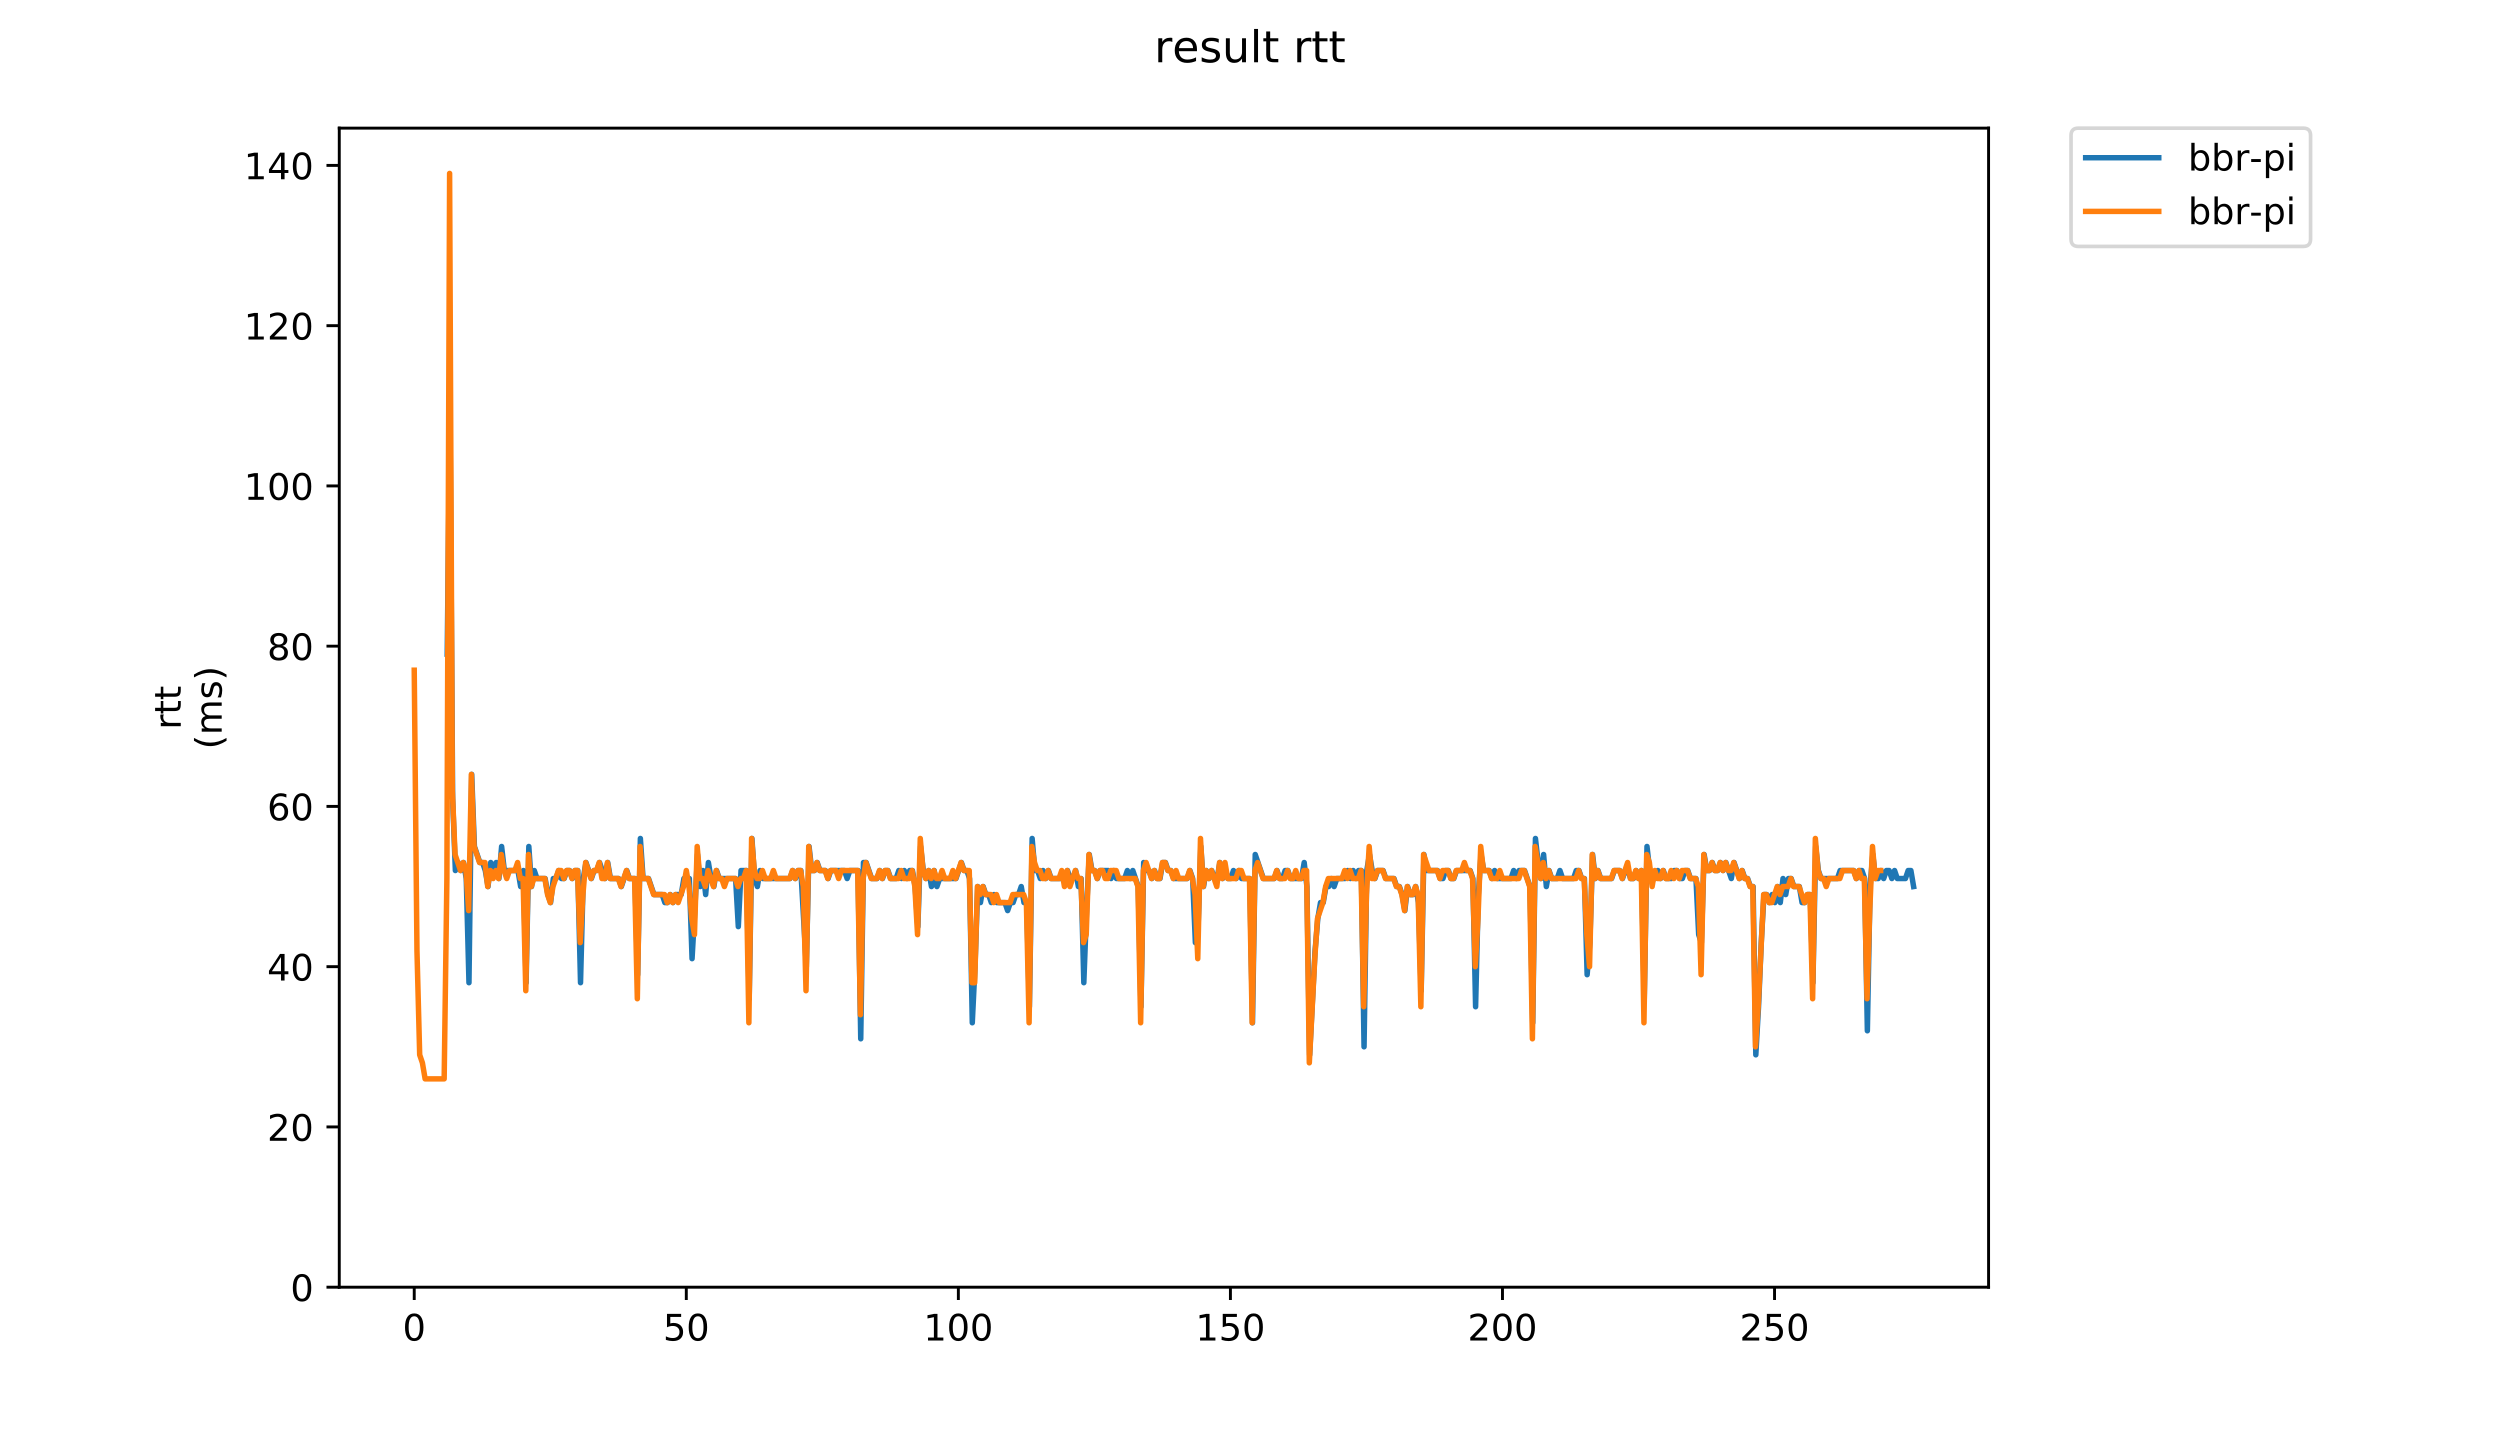 <?xml version="1.0" encoding="utf-8" standalone="no"?>
<!DOCTYPE svg PUBLIC "-//W3C//DTD SVG 1.1//EN"
  "http://www.w3.org/Graphics/SVG/1.1/DTD/svg11.dtd">
<!-- Created with matplotlib (https://matplotlib.org/) -->
<svg height="396pt" version="1.1" viewBox="0 0 684 396" width="684pt" xmlns="http://www.w3.org/2000/svg" xmlns:xlink="http://www.w3.org/1999/xlink">
 <defs>
  <style type="text/css">
*{stroke-linecap:butt;stroke-linejoin:round;}
  </style>
 </defs>
 <g id="figure_1">
  <g id="patch_1">
   <path d="M 0 396 
L 684 396 
L 684 0 
L 0 0 
z
" style="fill:#ffffff;"/>
  </g>
  <g id="axes_1">
   <g id="patch_2">
    <path d="M 92.824 352.174 
L 544.074 352.174 
L 544.074 35.062 
L 92.824 35.062 
z
" style="fill:#ffffff;"/>
   </g>
   <g id="matplotlib.axis_1">
    <g id="xtick_1">
     <g id="line2d_1">
      <defs>
       <path d="M 0 0 
L 0 3.5 
" id="mb81c3339df" style="stroke:#000000;stroke-width:0.8;"/>
      </defs>
      <g>
       <use style="stroke:#000000;stroke-width:0.8;" x="113.335" xlink:href="#mb81c3339df" y="352.174"/>
      </g>
     </g>
     <g id="text_1">
      <!-- 0 -->
      <defs>
       <path d="M 31.781 66.406 
Q 24.172 66.406 20.328 58.906 
Q 16.5 51.422 16.5 36.375 
Q 16.5 21.391 20.328 13.891 
Q 24.172 6.391 31.781 6.391 
Q 39.453 6.391 43.281 13.891 
Q 47.125 21.391 47.125 36.375 
Q 47.125 51.422 43.281 58.906 
Q 39.453 66.406 31.781 66.406 
z
M 31.781 74.219 
Q 44.047 74.219 50.516 64.516 
Q 56.984 54.828 56.984 36.375 
Q 56.984 17.969 50.516 8.266 
Q 44.047 -1.422 31.781 -1.422 
Q 19.531 -1.422 13.062 8.266 
Q 6.594 17.969 6.594 36.375 
Q 6.594 54.828 13.062 64.516 
Q 19.531 74.219 31.781 74.219 
z
" id="DejaVuSans-48"/>
      </defs>
      <g transform="translate(110.154 366.773)scale(0.1 -0.1)">
       <use xlink:href="#DejaVuSans-48"/>
      </g>
     </g>
    </g>
    <g id="xtick_2">
     <g id="line2d_2">
      <g>
       <use style="stroke:#000000;stroke-width:0.8;" x="187.771" xlink:href="#mb81c3339df" y="352.174"/>
      </g>
     </g>
     <g id="text_2">
      <!-- 50 -->
      <defs>
       <path d="M 10.797 72.906 
L 49.516 72.906 
L 49.516 64.594 
L 19.828 64.594 
L 19.828 46.734 
Q 21.969 47.469 24.109 47.828 
Q 26.266 48.188 28.422 48.188 
Q 40.625 48.188 47.75 41.5 
Q 54.891 34.812 54.891 23.391 
Q 54.891 11.625 47.562 5.094 
Q 40.234 -1.422 26.906 -1.422 
Q 22.312 -1.422 17.547 -0.641 
Q 12.797 0.141 7.719 1.703 
L 7.719 11.625 
Q 12.109 9.234 16.797 8.062 
Q 21.484 6.891 26.703 6.891 
Q 35.156 6.891 40.078 11.328 
Q 45.016 15.766 45.016 23.391 
Q 45.016 31 40.078 35.438 
Q 35.156 39.891 26.703 39.891 
Q 22.75 39.891 18.812 39.016 
Q 14.891 38.141 10.797 36.281 
z
" id="DejaVuSans-53"/>
      </defs>
      <g transform="translate(181.408 366.773)scale(0.1 -0.1)">
       <use xlink:href="#DejaVuSans-53"/>
       <use x="63.623" xlink:href="#DejaVuSans-48"/>
      </g>
     </g>
    </g>
    <g id="xtick_3">
     <g id="line2d_3">
      <g>
       <use style="stroke:#000000;stroke-width:0.8;" x="262.206" xlink:href="#mb81c3339df" y="352.174"/>
      </g>
     </g>
     <g id="text_3">
      <!-- 100 -->
      <defs>
       <path d="M 12.406 8.297 
L 28.516 8.297 
L 28.516 63.922 
L 10.984 60.406 
L 10.984 69.391 
L 28.422 72.906 
L 38.281 72.906 
L 38.281 8.297 
L 54.391 8.297 
L 54.391 0 
L 12.406 0 
z
" id="DejaVuSans-49"/>
      </defs>
      <g transform="translate(252.662 366.773)scale(0.1 -0.1)">
       <use xlink:href="#DejaVuSans-49"/>
       <use x="63.623" xlink:href="#DejaVuSans-48"/>
       <use x="127.246" xlink:href="#DejaVuSans-48"/>
      </g>
     </g>
    </g>
    <g id="xtick_4">
     <g id="line2d_4">
      <g>
       <use style="stroke:#000000;stroke-width:0.8;" x="336.642" xlink:href="#mb81c3339df" y="352.174"/>
      </g>
     </g>
     <g id="text_4">
      <!-- 150 -->
      <g transform="translate(327.098 366.773)scale(0.1 -0.1)">
       <use xlink:href="#DejaVuSans-49"/>
       <use x="63.623" xlink:href="#DejaVuSans-53"/>
       <use x="127.246" xlink:href="#DejaVuSans-48"/>
      </g>
     </g>
    </g>
    <g id="xtick_5">
     <g id="line2d_5">
      <g>
       <use style="stroke:#000000;stroke-width:0.8;" x="411.077" xlink:href="#mb81c3339df" y="352.174"/>
      </g>
     </g>
     <g id="text_5">
      <!-- 200 -->
      <defs>
       <path d="M 19.188 8.297 
L 53.609 8.297 
L 53.609 0 
L 7.328 0 
L 7.328 8.297 
Q 12.938 14.109 22.625 23.891 
Q 32.328 33.688 34.812 36.531 
Q 39.547 41.844 41.422 45.531 
Q 43.312 49.219 43.312 52.781 
Q 43.312 58.594 39.234 62.25 
Q 35.156 65.922 28.609 65.922 
Q 23.969 65.922 18.812 64.312 
Q 13.672 62.703 7.812 59.422 
L 7.812 69.391 
Q 13.766 71.781 18.938 73 
Q 24.125 74.219 28.422 74.219 
Q 39.75 74.219 46.484 68.547 
Q 53.219 62.891 53.219 53.422 
Q 53.219 48.922 51.531 44.891 
Q 49.859 40.875 45.406 35.406 
Q 44.188 33.984 37.641 27.219 
Q 31.109 20.453 19.188 8.297 
z
" id="DejaVuSans-50"/>
      </defs>
      <g transform="translate(401.533 366.773)scale(0.1 -0.1)">
       <use xlink:href="#DejaVuSans-50"/>
       <use x="63.623" xlink:href="#DejaVuSans-48"/>
       <use x="127.246" xlink:href="#DejaVuSans-48"/>
      </g>
     </g>
    </g>
    <g id="xtick_6">
     <g id="line2d_6">
      <g>
       <use style="stroke:#000000;stroke-width:0.8;" x="485.513" xlink:href="#mb81c3339df" y="352.174"/>
      </g>
     </g>
     <g id="text_6">
      <!-- 250 -->
      <g transform="translate(475.969 366.773)scale(0.1 -0.1)">
       <use xlink:href="#DejaVuSans-50"/>
       <use x="63.623" xlink:href="#DejaVuSans-53"/>
       <use x="127.246" xlink:href="#DejaVuSans-48"/>
      </g>
     </g>
    </g>
   </g>
   <g id="matplotlib.axis_2">
    <g id="ytick_1">
     <g id="line2d_7">
      <defs>
       <path d="M 0 0 
L -3.5 0 
" id="mec5d39e832" style="stroke:#000000;stroke-width:0.8;"/>
      </defs>
      <g>
       <use style="stroke:#000000;stroke-width:0.8;" x="92.824" xlink:href="#mec5d39e832" y="352.174"/>
      </g>
     </g>
     <g id="text_7">
      <!-- 0 -->
      <g transform="translate(79.461 355.973)scale(0.1 -0.1)">
       <use xlink:href="#DejaVuSans-48"/>
      </g>
     </g>
    </g>
    <g id="ytick_2">
     <g id="line2d_8">
      <g>
       <use style="stroke:#000000;stroke-width:0.8;" x="92.824" xlink:href="#mec5d39e832" y="308.329"/>
      </g>
     </g>
     <g id="text_8">
      <!-- 20 -->
      <g transform="translate(73.099 312.128)scale(0.1 -0.1)">
       <use xlink:href="#DejaVuSans-50"/>
       <use x="63.623" xlink:href="#DejaVuSans-48"/>
      </g>
     </g>
    </g>
    <g id="ytick_3">
     <g id="line2d_9">
      <g>
       <use style="stroke:#000000;stroke-width:0.8;" x="92.824" xlink:href="#mec5d39e832" y="264.483"/>
      </g>
     </g>
     <g id="text_9">
      <!-- 40 -->
      <defs>
       <path d="M 37.797 64.312 
L 12.891 25.391 
L 37.797 25.391 
z
M 35.203 72.906 
L 47.609 72.906 
L 47.609 25.391 
L 58.016 25.391 
L 58.016 17.188 
L 47.609 17.188 
L 47.609 0 
L 37.797 0 
L 37.797 17.188 
L 4.891 17.188 
L 4.891 26.703 
z
" id="DejaVuSans-52"/>
      </defs>
      <g transform="translate(73.099 268.283)scale(0.1 -0.1)">
       <use xlink:href="#DejaVuSans-52"/>
       <use x="63.623" xlink:href="#DejaVuSans-48"/>
      </g>
     </g>
    </g>
    <g id="ytick_4">
     <g id="line2d_10">
      <g>
       <use style="stroke:#000000;stroke-width:0.8;" x="92.824" xlink:href="#mec5d39e832" y="220.638"/>
      </g>
     </g>
     <g id="text_10">
      <!-- 60 -->
      <defs>
       <path d="M 33.016 40.375 
Q 26.375 40.375 22.484 35.828 
Q 18.609 31.297 18.609 23.391 
Q 18.609 15.531 22.484 10.953 
Q 26.375 6.391 33.016 6.391 
Q 39.656 6.391 43.531 10.953 
Q 47.406 15.531 47.406 23.391 
Q 47.406 31.297 43.531 35.828 
Q 39.656 40.375 33.016 40.375 
z
M 52.594 71.297 
L 52.594 62.312 
Q 48.875 64.062 45.094 64.984 
Q 41.312 65.922 37.594 65.922 
Q 27.828 65.922 22.672 59.328 
Q 17.531 52.734 16.797 39.406 
Q 19.672 43.656 24.016 45.922 
Q 28.375 48.188 33.594 48.188 
Q 44.578 48.188 50.953 41.516 
Q 57.328 34.859 57.328 23.391 
Q 57.328 12.156 50.688 5.359 
Q 44.047 -1.422 33.016 -1.422 
Q 20.359 -1.422 13.672 8.266 
Q 6.984 17.969 6.984 36.375 
Q 6.984 53.656 15.188 63.938 
Q 23.391 74.219 37.203 74.219 
Q 40.922 74.219 44.703 73.484 
Q 48.484 72.75 52.594 71.297 
z
" id="DejaVuSans-54"/>
      </defs>
      <g transform="translate(73.099 224.437)scale(0.1 -0.1)">
       <use xlink:href="#DejaVuSans-54"/>
       <use x="63.623" xlink:href="#DejaVuSans-48"/>
      </g>
     </g>
    </g>
    <g id="ytick_5">
     <g id="line2d_11">
      <g>
       <use style="stroke:#000000;stroke-width:0.8;" x="92.824" xlink:href="#mec5d39e832" y="176.793"/>
      </g>
     </g>
     <g id="text_11">
      <!-- 80 -->
      <defs>
       <path d="M 31.781 34.625 
Q 24.75 34.625 20.719 30.859 
Q 16.703 27.094 16.703 20.516 
Q 16.703 13.922 20.719 10.156 
Q 24.75 6.391 31.781 6.391 
Q 38.812 6.391 42.859 10.172 
Q 46.922 13.969 46.922 20.516 
Q 46.922 27.094 42.891 30.859 
Q 38.875 34.625 31.781 34.625 
z
M 21.922 38.812 
Q 15.578 40.375 12.031 44.719 
Q 8.5 49.078 8.5 55.328 
Q 8.5 64.062 14.719 69.141 
Q 20.953 74.219 31.781 74.219 
Q 42.672 74.219 48.875 69.141 
Q 55.078 64.062 55.078 55.328 
Q 55.078 49.078 51.531 44.719 
Q 48 40.375 41.703 38.812 
Q 48.828 37.156 52.797 32.312 
Q 56.781 27.484 56.781 20.516 
Q 56.781 9.906 50.312 4.234 
Q 43.844 -1.422 31.781 -1.422 
Q 19.734 -1.422 13.25 4.234 
Q 6.781 9.906 6.781 20.516 
Q 6.781 27.484 10.781 32.312 
Q 14.797 37.156 21.922 38.812 
z
M 18.312 54.391 
Q 18.312 48.734 21.844 45.562 
Q 25.391 42.391 31.781 42.391 
Q 38.141 42.391 41.719 45.562 
Q 45.312 48.734 45.312 54.391 
Q 45.312 60.062 41.719 63.234 
Q 38.141 66.406 31.781 66.406 
Q 25.391 66.406 21.844 63.234 
Q 18.312 60.062 18.312 54.391 
z
" id="DejaVuSans-56"/>
      </defs>
      <g transform="translate(73.099 180.592)scale(0.1 -0.1)">
       <use xlink:href="#DejaVuSans-56"/>
       <use x="63.623" xlink:href="#DejaVuSans-48"/>
      </g>
     </g>
    </g>
    <g id="ytick_6">
     <g id="line2d_12">
      <g>
       <use style="stroke:#000000;stroke-width:0.8;" x="92.824" xlink:href="#mec5d39e832" y="132.947"/>
      </g>
     </g>
     <g id="text_12">
      <!-- 100 -->
      <g transform="translate(66.736 136.747)scale(0.1 -0.1)">
       <use xlink:href="#DejaVuSans-49"/>
       <use x="63.623" xlink:href="#DejaVuSans-48"/>
       <use x="127.246" xlink:href="#DejaVuSans-48"/>
      </g>
     </g>
    </g>
    <g id="ytick_7">
     <g id="line2d_13">
      <g>
       <use style="stroke:#000000;stroke-width:0.8;" x="92.824" xlink:href="#mec5d39e832" y="89.102"/>
      </g>
     </g>
     <g id="text_13">
      <!-- 120 -->
      <g transform="translate(66.736 92.901)scale(0.1 -0.1)">
       <use xlink:href="#DejaVuSans-49"/>
       <use x="63.623" xlink:href="#DejaVuSans-50"/>
       <use x="127.246" xlink:href="#DejaVuSans-48"/>
      </g>
     </g>
    </g>
    <g id="ytick_8">
     <g id="line2d_14">
      <g>
       <use style="stroke:#000000;stroke-width:0.8;" x="92.824" xlink:href="#mec5d39e832" y="45.257"/>
      </g>
     </g>
     <g id="text_14">
      <!-- 140 -->
      <g transform="translate(66.736 49.056)scale(0.1 -0.1)">
       <use xlink:href="#DejaVuSans-49"/>
       <use x="63.623" xlink:href="#DejaVuSans-52"/>
       <use x="127.246" xlink:href="#DejaVuSans-48"/>
      </g>
     </g>
    </g>
    <g id="text_15">
     <!-- rtt -->
     <defs>
      <path d="M 41.109 46.297 
Q 39.594 47.172 37.812 47.578 
Q 36.031 48 33.891 48 
Q 26.266 48 22.188 43.047 
Q 18.109 38.094 18.109 28.812 
L 18.109 0 
L 9.078 0 
L 9.078 54.688 
L 18.109 54.688 
L 18.109 46.188 
Q 20.953 51.172 25.484 53.578 
Q 30.031 56 36.531 56 
Q 37.453 56 38.578 55.875 
Q 39.703 55.766 41.062 55.516 
z
" id="DejaVuSans-114"/>
      <path d="M 18.312 70.219 
L 18.312 54.688 
L 36.812 54.688 
L 36.812 47.703 
L 18.312 47.703 
L 18.312 18.016 
Q 18.312 11.328 20.141 9.422 
Q 21.969 7.516 27.594 7.516 
L 36.812 7.516 
L 36.812 0 
L 27.594 0 
Q 17.188 0 13.234 3.875 
Q 9.281 7.766 9.281 18.016 
L 9.281 47.703 
L 2.688 47.703 
L 2.688 54.688 
L 9.281 54.688 
L 9.281 70.219 
z
" id="DejaVuSans-116"/>
     </defs>
     <g transform="translate(49.459 199.594)rotate(-90)scale(0.1 -0.1)">
      <use xlink:href="#DejaVuSans-114"/>
      <use x="41.113" xlink:href="#DejaVuSans-116"/>
      <use x="80.322" xlink:href="#DejaVuSans-116"/>
     </g>
     <!-- (ms) -->
     <defs>
      <path d="M 31 75.875 
Q 24.469 64.656 21.281 53.656 
Q 18.109 42.672 18.109 31.391 
Q 18.109 20.125 21.312 9.062 
Q 24.516 -2 31 -13.188 
L 23.188 -13.188 
Q 15.875 -1.703 12.234 9.375 
Q 8.594 20.453 8.594 31.391 
Q 8.594 42.281 12.203 53.312 
Q 15.828 64.359 23.188 75.875 
z
" id="DejaVuSans-40"/>
      <path d="M 52 44.188 
Q 55.375 50.25 60.062 53.125 
Q 64.75 56 71.094 56 
Q 79.641 56 84.281 50.016 
Q 88.922 44.047 88.922 33.016 
L 88.922 0 
L 79.891 0 
L 79.891 32.719 
Q 79.891 40.578 77.094 44.375 
Q 74.312 48.188 68.609 48.188 
Q 61.625 48.188 57.562 43.547 
Q 53.516 38.922 53.516 30.906 
L 53.516 0 
L 44.484 0 
L 44.484 32.719 
Q 44.484 40.625 41.703 44.406 
Q 38.922 48.188 33.109 48.188 
Q 26.219 48.188 22.156 43.531 
Q 18.109 38.875 18.109 30.906 
L 18.109 0 
L 9.078 0 
L 9.078 54.688 
L 18.109 54.688 
L 18.109 46.188 
Q 21.188 51.219 25.484 53.609 
Q 29.781 56 35.688 56 
Q 41.656 56 45.828 52.969 
Q 50 49.953 52 44.188 
z
" id="DejaVuSans-109"/>
      <path d="M 44.281 53.078 
L 44.281 44.578 
Q 40.484 46.531 36.375 47.5 
Q 32.281 48.484 27.875 48.484 
Q 21.188 48.484 17.844 46.438 
Q 14.5 44.391 14.5 40.281 
Q 14.5 37.156 16.891 35.375 
Q 19.281 33.594 26.516 31.984 
L 29.594 31.297 
Q 39.156 29.25 43.188 25.516 
Q 47.219 21.781 47.219 15.094 
Q 47.219 7.469 41.188 3.016 
Q 35.156 -1.422 24.609 -1.422 
Q 20.219 -1.422 15.453 -0.562 
Q 10.688 0.297 5.422 2 
L 5.422 11.281 
Q 10.406 8.688 15.234 7.391 
Q 20.062 6.109 24.812 6.109 
Q 31.156 6.109 34.562 8.281 
Q 37.984 10.453 37.984 14.406 
Q 37.984 18.062 35.516 20.016 
Q 33.062 21.969 24.703 23.781 
L 21.578 24.516 
Q 13.234 26.266 9.516 29.906 
Q 5.812 33.547 5.812 39.891 
Q 5.812 47.609 11.281 51.797 
Q 16.75 56 26.812 56 
Q 31.781 56 36.172 55.266 
Q 40.578 54.547 44.281 53.078 
z
" id="DejaVuSans-115"/>
      <path d="M 8.016 75.875 
L 15.828 75.875 
Q 23.141 64.359 26.781 53.312 
Q 30.422 42.281 30.422 31.391 
Q 30.422 20.453 26.781 9.375 
Q 23.141 -1.703 15.828 -13.188 
L 8.016 -13.188 
Q 14.5 -2 17.703 9.062 
Q 20.906 20.125 20.906 31.391 
Q 20.906 42.672 17.703 53.656 
Q 14.5 64.656 8.016 75.875 
z
" id="DejaVuSans-41"/>
     </defs>
     <g transform="translate(60.657 204.995)rotate(-90)scale(0.1 -0.1)">
      <use xlink:href="#DejaVuSans-40"/>
      <use x="39.014" xlink:href="#DejaVuSans-109"/>
      <use x="136.426" xlink:href="#DejaVuSans-115"/>
      <use x="188.525" xlink:href="#DejaVuSans-41"/>
     </g>
    </g>
   </g>
   <g id="line2d_15">
    <path clip-path="url(#p69518fee8a)" d="M 122.355 178.985 
L 123.1 111.025 
L 123.844 218.446 
L 124.588 238.176 
L 125.333 235.984 
L 126.077 238.176 
L 126.821 235.984 
L 127.566 240.368 
L 128.31 268.868 
L 129.055 211.869 
L 129.799 231.599 
L 131.288 235.984 
L 132.032 235.984 
L 132.776 238.176 
L 133.521 242.561 
L 134.265 235.984 
L 135.009 238.176 
L 135.754 235.984 
L 136.498 240.368 
L 137.242 231.599 
L 137.987 238.176 
L 141.709 238.176 
L 142.453 242.561 
L 143.197 238.176 
L 143.942 268.868 
L 144.686 231.599 
L 145.43 242.561 
L 146.175 238.176 
L 146.919 240.368 
L 149.152 240.368 
L 149.896 244.753 
L 150.641 246.945 
L 151.385 240.368 
L 152.13 240.368 
L 152.874 238.176 
L 153.618 240.368 
L 154.363 240.368 
L 155.107 238.176 
L 155.851 238.176 
L 156.596 240.368 
L 157.34 238.176 
L 158.084 238.176 
L 158.829 268.868 
L 159.573 240.368 
L 160.317 235.984 
L 161.806 240.368 
L 162.551 238.176 
L 163.295 238.176 
L 164.039 235.984 
L 165.528 240.368 
L 166.272 235.984 
L 167.017 240.368 
L 169.25 240.368 
L 169.994 242.561 
L 171.483 238.176 
L 172.227 240.368 
L 173.716 240.368 
L 174.46 266.676 
L 175.205 229.407 
L 175.949 240.368 
L 177.438 240.368 
L 178.926 244.753 
L 181.159 244.753 
L 181.904 246.945 
L 182.648 246.945 
L 183.392 244.753 
L 184.137 246.945 
L 184.881 244.753 
L 186.37 244.753 
L 187.114 240.368 
L 188.603 240.368 
L 189.347 262.291 
L 190.092 249.138 
L 190.836 233.792 
L 191.58 242.561 
L 192.325 238.176 
L 193.069 244.753 
L 193.813 235.984 
L 194.558 240.368 
L 195.302 242.561 
L 196.046 238.176 
L 196.791 240.368 
L 201.257 240.368 
L 202.001 253.522 
L 202.746 238.176 
L 204.234 238.176 
L 204.979 273.252 
L 205.723 229.407 
L 206.467 240.368 
L 207.212 242.561 
L 207.956 238.176 
L 208.701 240.368 
L 216.144 240.368 
L 216.888 238.176 
L 217.633 240.368 
L 218.377 238.176 
L 219.121 238.176 
L 220.61 264.483 
L 221.355 231.599 
L 222.099 238.176 
L 222.843 238.176 
L 223.588 235.984 
L 224.332 238.176 
L 225.821 238.176 
L 226.565 240.368 
L 227.309 238.176 
L 231.031 238.176 
L 231.776 240.368 
L 232.52 238.176 
L 234.753 238.176 
L 235.497 284.214 
L 236.242 235.984 
L 236.986 235.984 
L 238.475 240.368 
L 239.963 240.368 
L 240.708 238.176 
L 241.452 240.368 
L 242.196 238.176 
L 242.941 238.176 
L 243.685 240.368 
L 245.174 240.368 
L 245.918 238.176 
L 246.663 240.368 
L 247.407 238.176 
L 248.151 240.368 
L 248.896 238.176 
L 249.64 238.176 
L 250.384 242.561 
L 251.129 253.522 
L 251.873 231.599 
L 252.617 238.176 
L 253.362 240.368 
L 254.106 238.176 
L 254.85 242.561 
L 255.595 238.176 
L 256.339 242.561 
L 257.084 240.368 
L 261.55 240.368 
L 263.038 235.984 
L 263.783 238.176 
L 264.527 238.176 
L 265.271 240.368 
L 266.016 279.829 
L 266.76 264.483 
L 267.505 242.561 
L 268.249 246.945 
L 268.993 242.561 
L 269.738 244.753 
L 270.482 244.753 
L 271.226 246.945 
L 271.971 244.753 
L 272.715 246.945 
L 274.948 246.945 
L 275.692 249.138 
L 276.437 246.945 
L 277.181 246.945 
L 277.925 244.753 
L 278.67 244.753 
L 279.414 242.561 
L 280.159 246.945 
L 280.903 246.945 
L 281.647 275.445 
L 282.392 229.407 
L 283.136 238.176 
L 283.88 238.176 
L 284.625 240.368 
L 285.369 238.176 
L 286.113 240.368 
L 286.858 238.176 
L 287.602 240.368 
L 291.324 240.368 
L 292.068 238.176 
L 292.813 240.368 
L 293.557 240.368 
L 294.301 238.176 
L 295.046 242.561 
L 295.79 240.368 
L 296.534 268.868 
L 297.279 249.138 
L 298.023 233.792 
L 298.767 238.176 
L 299.512 238.176 
L 300.256 240.368 
L 301 238.176 
L 303.234 238.176 
L 303.978 240.368 
L 304.722 238.176 
L 305.467 240.368 
L 307.7 240.368 
L 308.444 238.176 
L 309.188 240.368 
L 309.933 238.176 
L 311.421 242.561 
L 312.166 275.445 
L 312.91 235.984 
L 313.655 238.176 
L 314.399 238.176 
L 315.143 240.368 
L 315.888 238.176 
L 316.632 240.368 
L 317.376 240.368 
L 318.121 235.984 
L 318.865 235.984 
L 319.609 238.176 
L 320.354 238.176 
L 321.098 240.368 
L 324.82 240.368 
L 325.564 238.176 
L 326.309 240.368 
L 327.053 257.907 
L 327.797 253.522 
L 328.542 231.599 
L 329.286 242.561 
L 330.03 238.176 
L 330.775 240.368 
L 331.519 238.176 
L 332.263 240.368 
L 333.008 240.368 
L 333.752 235.984 
L 334.496 240.368 
L 335.241 238.176 
L 335.985 240.368 
L 336.73 240.368 
L 337.474 238.176 
L 338.218 240.368 
L 338.963 238.176 
L 339.707 240.368 
L 341.94 240.368 
L 342.684 279.829 
L 343.429 233.792 
L 345.662 240.368 
L 348.639 240.368 
L 349.384 238.176 
L 350.128 240.368 
L 350.872 240.368 
L 351.617 238.176 
L 352.361 238.176 
L 353.105 240.368 
L 356.083 240.368 
L 356.827 235.984 
L 357.571 242.561 
L 358.316 288.598 
L 359.805 260.099 
L 360.549 251.33 
L 361.293 246.945 
L 362.038 246.945 
L 362.782 242.561 
L 363.526 242.561 
L 364.271 240.368 
L 365.015 242.561 
L 365.759 240.368 
L 367.992 240.368 
L 368.737 238.176 
L 369.481 240.368 
L 370.225 238.176 
L 370.97 240.368 
L 371.714 238.176 
L 372.459 238.176 
L 373.203 286.406 
L 373.947 238.176 
L 374.692 233.792 
L 375.436 238.176 
L 376.18 240.368 
L 376.925 238.176 
L 378.413 238.176 
L 379.158 240.368 
L 381.391 240.368 
L 382.135 242.561 
L 382.88 242.561 
L 383.624 244.753 
L 384.368 249.138 
L 385.113 242.561 
L 385.857 244.753 
L 386.601 244.753 
L 387.346 242.561 
L 388.09 246.945 
L 388.834 271.06 
L 389.579 233.792 
L 390.323 238.176 
L 393.3 238.176 
L 394.045 240.368 
L 394.789 240.368 
L 395.534 238.176 
L 396.278 238.176 
L 397.022 240.368 
L 397.767 240.368 
L 398.511 238.176 
L 402.233 238.176 
L 402.977 240.368 
L 403.721 275.445 
L 404.466 244.753 
L 405.21 233.792 
L 405.954 238.176 
L 407.443 238.176 
L 408.188 240.368 
L 408.932 238.176 
L 409.676 240.368 
L 413.398 240.368 
L 414.142 238.176 
L 414.887 240.368 
L 415.631 238.176 
L 417.12 238.176 
L 418.609 242.561 
L 419.353 279.829 
L 420.097 229.407 
L 420.842 235.984 
L 421.586 240.368 
L 422.33 233.792 
L 423.075 242.561 
L 423.819 238.176 
L 424.563 240.368 
L 426.052 240.368 
L 426.796 238.176 
L 427.541 240.368 
L 430.518 240.368 
L 431.263 238.176 
L 432.007 238.176 
L 432.751 240.368 
L 433.496 240.368 
L 434.24 266.676 
L 434.984 257.907 
L 435.729 233.792 
L 436.473 240.368 
L 437.217 238.176 
L 437.962 240.368 
L 440.939 240.368 
L 441.684 238.176 
L 443.172 238.176 
L 443.917 240.368 
L 444.661 238.176 
L 445.405 238.176 
L 446.15 240.368 
L 446.894 240.368 
L 447.638 238.176 
L 448.383 240.368 
L 449.127 238.176 
L 449.871 273.252 
L 450.616 231.599 
L 451.36 238.176 
L 452.104 240.368 
L 452.849 240.368 
L 453.593 238.176 
L 454.338 240.368 
L 455.082 238.176 
L 455.826 240.368 
L 457.315 240.368 
L 458.059 238.176 
L 458.804 238.176 
L 459.548 240.368 
L 460.292 240.368 
L 461.037 238.176 
L 461.781 238.176 
L 462.525 240.368 
L 464.014 240.368 
L 464.759 255.714 
L 465.503 257.907 
L 466.247 233.792 
L 466.992 238.176 
L 467.736 238.176 
L 468.48 235.984 
L 469.225 238.176 
L 469.969 238.176 
L 470.713 235.984 
L 471.458 238.176 
L 472.202 235.984 
L 473.691 240.368 
L 474.435 235.984 
L 475.924 240.368 
L 476.668 238.176 
L 477.413 240.368 
L 478.157 240.368 
L 478.901 242.561 
L 479.646 242.561 
L 480.39 288.598 
L 481.134 275.445 
L 481.879 257.907 
L 482.623 244.753 
L 483.367 244.753 
L 484.112 246.945 
L 484.856 244.753 
L 485.6 246.945 
L 486.345 242.561 
L 487.089 246.945 
L 487.834 240.368 
L 488.578 244.753 
L 489.322 240.368 
L 490.067 240.368 
L 490.811 242.561 
L 492.3 242.561 
L 493.044 246.945 
L 493.788 246.945 
L 494.533 244.753 
L 495.277 244.753 
L 496.021 268.868 
L 496.766 231.599 
L 497.51 238.176 
L 498.254 240.368 
L 502.721 240.368 
L 503.465 238.176 
L 507.187 238.176 
L 507.931 240.368 
L 508.675 238.176 
L 509.42 238.176 
L 510.164 240.368 
L 510.909 282.022 
L 511.653 242.561 
L 512.397 233.792 
L 513.142 240.368 
L 513.886 240.368 
L 514.63 238.176 
L 515.375 240.368 
L 516.119 238.176 
L 516.863 238.176 
L 517.608 240.368 
L 518.352 238.176 
L 519.096 240.368 
L 521.329 240.368 
L 522.074 238.176 
L 522.818 238.176 
L 523.563 242.561 
L 523.563 242.561 
" style="fill:none;stroke:#1f77b4;stroke-linecap:square;stroke-width:1.5;"/>
   </g>
   <g id="line2d_16">
    <path clip-path="url(#p69518fee8a)" d="M 113.335 183.369 
L 114.08 260.099 
L 114.824 288.598 
L 115.568 290.791 
L 116.313 295.175 
L 121.523 295.175 
L 122.268 240.368 
L 123.012 47.449 
L 123.756 216.254 
L 124.501 233.792 
L 125.989 238.176 
L 126.734 235.984 
L 127.478 238.176 
L 128.222 249.138 
L 128.967 211.869 
L 129.711 231.599 
L 131.2 235.984 
L 132.688 235.984 
L 133.433 242.561 
L 134.177 238.176 
L 134.922 240.368 
L 135.666 238.176 
L 136.41 240.368 
L 137.155 233.792 
L 137.899 238.176 
L 138.643 240.368 
L 139.388 238.176 
L 140.876 238.176 
L 141.621 235.984 
L 142.365 240.368 
L 143.109 240.368 
L 143.854 271.06 
L 144.598 233.792 
L 145.343 242.561 
L 146.087 240.368 
L 149.064 240.368 
L 149.809 244.753 
L 150.553 246.945 
L 151.297 242.561 
L 152.786 238.176 
L 153.53 238.176 
L 154.275 240.368 
L 155.019 238.176 
L 155.763 238.176 
L 156.508 240.368 
L 157.252 238.176 
L 157.997 238.176 
L 158.741 257.907 
L 159.485 244.753 
L 160.23 235.984 
L 161.718 240.368 
L 162.463 238.176 
L 163.207 238.176 
L 163.951 235.984 
L 164.696 240.368 
L 165.44 240.368 
L 166.184 235.984 
L 166.929 240.368 
L 169.162 240.368 
L 169.906 242.561 
L 171.395 238.176 
L 172.139 240.368 
L 173.628 240.368 
L 174.372 273.252 
L 175.117 231.599 
L 175.861 240.368 
L 177.35 240.368 
L 178.838 244.753 
L 181.816 244.753 
L 182.56 246.945 
L 183.305 244.753 
L 184.049 246.945 
L 184.793 244.753 
L 185.538 246.945 
L 187.026 242.561 
L 187.771 238.176 
L 188.515 242.561 
L 189.259 251.33 
L 190.004 255.714 
L 190.748 231.599 
L 191.493 240.368 
L 192.237 240.368 
L 192.981 242.561 
L 193.726 238.176 
L 195.214 242.561 
L 195.959 238.176 
L 196.703 240.368 
L 197.447 240.368 
L 198.192 242.561 
L 198.936 240.368 
L 201.169 240.368 
L 201.913 242.561 
L 202.658 240.368 
L 203.402 240.368 
L 204.147 238.176 
L 204.891 279.829 
L 205.635 229.407 
L 206.38 238.176 
L 207.124 240.368 
L 207.868 240.368 
L 208.613 238.176 
L 209.357 240.368 
L 210.846 240.368 
L 211.59 238.176 
L 212.334 240.368 
L 216.056 240.368 
L 216.801 238.176 
L 217.545 240.368 
L 218.289 238.176 
L 219.034 238.176 
L 219.778 242.561 
L 220.522 271.06 
L 221.267 231.599 
L 222.011 238.176 
L 222.755 238.176 
L 223.5 235.984 
L 224.244 238.176 
L 225.733 238.176 
L 226.477 240.368 
L 227.222 238.176 
L 228.71 238.176 
L 229.455 240.368 
L 230.199 238.176 
L 234.665 238.176 
L 235.409 277.637 
L 236.154 240.368 
L 236.898 235.984 
L 238.387 240.368 
L 239.876 240.368 
L 240.62 238.176 
L 241.364 240.368 
L 242.109 238.176 
L 242.853 238.176 
L 243.597 240.368 
L 245.83 240.368 
L 246.575 238.176 
L 247.319 240.368 
L 248.808 240.368 
L 249.552 238.176 
L 250.297 242.561 
L 251.041 255.714 
L 251.785 229.407 
L 252.53 238.176 
L 253.274 240.368 
L 254.018 238.176 
L 254.763 240.368 
L 255.507 238.176 
L 256.251 240.368 
L 256.996 240.368 
L 257.74 238.176 
L 258.484 240.368 
L 259.973 240.368 
L 260.717 238.176 
L 261.462 240.368 
L 262.951 235.984 
L 263.695 238.176 
L 265.184 238.176 
L 265.928 268.868 
L 266.672 268.868 
L 267.417 242.561 
L 268.161 244.753 
L 268.905 242.561 
L 269.65 244.753 
L 271.138 244.753 
L 271.883 246.945 
L 272.627 244.753 
L 273.372 246.945 
L 276.349 246.945 
L 277.093 244.753 
L 280.071 244.753 
L 280.815 246.945 
L 281.559 279.829 
L 282.304 231.599 
L 283.048 235.984 
L 283.792 238.176 
L 284.537 238.176 
L 285.281 240.368 
L 286.026 240.368 
L 286.77 238.176 
L 287.514 240.368 
L 289.747 240.368 
L 290.492 238.176 
L 291.236 242.561 
L 291.98 238.176 
L 292.725 242.561 
L 294.213 238.176 
L 294.958 240.368 
L 295.702 240.368 
L 296.447 257.907 
L 297.191 255.714 
L 297.935 233.792 
L 298.68 238.176 
L 299.424 238.176 
L 300.168 240.368 
L 300.913 238.176 
L 301.657 238.176 
L 302.401 240.368 
L 303.146 240.368 
L 303.89 238.176 
L 305.379 238.176 
L 306.123 240.368 
L 310.589 240.368 
L 311.334 242.561 
L 312.078 279.829 
L 312.822 238.176 
L 313.567 235.984 
L 315.055 240.368 
L 315.8 238.176 
L 316.544 240.368 
L 317.288 240.368 
L 318.033 235.984 
L 318.777 235.984 
L 319.522 238.176 
L 320.266 238.176 
L 321.01 240.368 
L 321.755 238.176 
L 322.499 240.368 
L 324.732 240.368 
L 325.476 238.176 
L 326.221 240.368 
L 326.965 244.753 
L 327.709 262.291 
L 328.454 229.407 
L 329.198 242.561 
L 329.942 238.176 
L 330.687 240.368 
L 331.431 238.176 
L 332.92 242.561 
L 333.664 235.984 
L 334.409 240.368 
L 335.153 235.984 
L 335.897 240.368 
L 338.13 240.368 
L 338.875 238.176 
L 339.619 238.176 
L 340.363 240.368 
L 341.852 240.368 
L 342.597 279.829 
L 343.341 238.176 
L 344.085 235.984 
L 345.574 240.368 
L 348.551 240.368 
L 349.296 238.176 
L 350.04 240.368 
L 351.529 240.368 
L 352.273 238.176 
L 353.017 240.368 
L 353.762 240.368 
L 354.506 238.176 
L 355.251 240.368 
L 355.995 240.368 
L 356.739 238.176 
L 357.484 238.176 
L 358.228 290.791 
L 359.717 262.291 
L 360.461 251.33 
L 361.95 246.945 
L 362.694 242.561 
L 363.438 240.368 
L 367.16 240.368 
L 367.905 238.176 
L 368.649 240.368 
L 369.393 238.176 
L 370.138 240.368 
L 371.626 240.368 
L 372.371 238.176 
L 373.115 275.445 
L 373.859 244.753 
L 374.604 231.599 
L 375.348 240.368 
L 376.092 240.368 
L 376.837 238.176 
L 378.326 238.176 
L 379.07 240.368 
L 381.303 240.368 
L 382.047 242.561 
L 382.792 242.561 
L 383.536 244.753 
L 384.28 249.138 
L 385.025 242.561 
L 385.769 244.753 
L 386.513 244.753 
L 387.258 242.561 
L 388.002 244.753 
L 388.747 275.445 
L 389.491 233.792 
L 390.98 238.176 
L 393.213 238.176 
L 393.957 240.368 
L 394.701 238.176 
L 396.19 238.176 
L 396.934 240.368 
L 397.679 240.368 
L 398.423 238.176 
L 399.912 238.176 
L 400.656 235.984 
L 401.401 238.176 
L 402.145 238.176 
L 402.889 240.368 
L 403.634 264.483 
L 404.378 251.33 
L 405.122 231.599 
L 405.867 238.176 
L 407.355 238.176 
L 408.1 240.368 
L 409.588 240.368 
L 410.333 238.176 
L 411.077 240.368 
L 415.543 240.368 
L 416.288 238.176 
L 417.032 238.176 
L 418.521 242.561 
L 419.265 284.214 
L 420.009 231.599 
L 421.498 240.368 
L 422.242 235.984 
L 422.987 240.368 
L 423.731 238.176 
L 424.476 240.368 
L 431.175 240.368 
L 431.919 238.176 
L 432.663 240.368 
L 433.408 240.368 
L 434.152 255.714 
L 434.897 264.483 
L 435.641 233.792 
L 436.385 240.368 
L 437.13 238.176 
L 437.874 240.368 
L 440.851 240.368 
L 441.596 238.176 
L 443.084 238.176 
L 443.829 240.368 
L 445.317 235.984 
L 446.062 240.368 
L 446.806 240.368 
L 447.551 238.176 
L 448.295 240.368 
L 449.039 238.176 
L 449.784 279.829 
L 450.528 233.792 
L 451.272 235.984 
L 452.017 242.561 
L 452.761 238.176 
L 453.505 240.368 
L 454.25 240.368 
L 454.994 238.176 
L 455.738 240.368 
L 456.483 240.368 
L 457.227 238.176 
L 457.971 240.368 
L 458.716 238.176 
L 459.46 240.368 
L 460.205 238.176 
L 461.693 238.176 
L 462.438 240.368 
L 463.926 240.368 
L 464.671 242.561 
L 465.415 266.676 
L 466.159 233.792 
L 466.904 238.176 
L 467.648 238.176 
L 468.392 235.984 
L 469.137 238.176 
L 469.881 238.176 
L 470.626 235.984 
L 471.37 238.176 
L 472.114 235.984 
L 472.859 238.176 
L 473.603 238.176 
L 474.347 235.984 
L 475.836 240.368 
L 476.58 238.176 
L 477.325 240.368 
L 478.069 240.368 
L 478.813 242.561 
L 479.558 242.561 
L 480.302 286.406 
L 481.046 275.445 
L 482.535 244.753 
L 483.28 244.753 
L 484.024 246.945 
L 484.768 246.945 
L 486.257 242.561 
L 487.001 244.753 
L 487.746 242.561 
L 489.234 242.561 
L 489.979 240.368 
L 490.723 242.561 
L 492.212 242.561 
L 493.701 246.945 
L 494.445 244.753 
L 495.189 244.753 
L 495.934 273.252 
L 496.678 229.407 
L 497.422 238.176 
L 498.167 240.368 
L 498.911 240.368 
L 499.655 242.561 
L 500.4 240.368 
L 503.377 240.368 
L 504.121 238.176 
L 507.099 238.176 
L 507.843 240.368 
L 508.588 238.176 
L 509.332 240.368 
L 510.076 240.368 
L 510.821 273.252 
L 511.565 249.138 
L 512.309 231.599 
L 513.054 240.368 
L 513.798 238.176 
L 514.542 238.176 
L 514.542 238.176 
" style="fill:none;stroke:#ff7f0e;stroke-linecap:square;stroke-width:1.5;"/>
   </g>
   <g id="patch_3">
    <path d="M 92.824 352.174 
L 92.824 35.062 
" style="fill:none;stroke:#000000;stroke-linecap:square;stroke-linejoin:miter;stroke-width:0.8;"/>
   </g>
   <g id="patch_4">
    <path d="M 544.074 352.174 
L 544.074 35.062 
" style="fill:none;stroke:#000000;stroke-linecap:square;stroke-linejoin:miter;stroke-width:0.8;"/>
   </g>
   <g id="patch_5">
    <path d="M 92.824 352.174 
L 544.074 352.174 
" style="fill:none;stroke:#000000;stroke-linecap:square;stroke-linejoin:miter;stroke-width:0.8;"/>
   </g>
   <g id="patch_6">
    <path d="M 92.824 35.062 
L 544.074 35.062 
" style="fill:none;stroke:#000000;stroke-linecap:square;stroke-linejoin:miter;stroke-width:0.8;"/>
   </g>
   <g id="legend_1">
    <g id="patch_7">
     <path d="M 568.636 67.419 
L 630.169 67.419 
Q 632.169 67.419 632.169 65.419 
L 632.169 37.062 
Q 632.169 35.062 630.169 35.062 
L 568.636 35.062 
Q 566.636 35.062 566.636 37.062 
L 566.636 65.419 
Q 566.636 67.419 568.636 67.419 
z
" style="fill:#ffffff;opacity:0.8;stroke:#cccccc;stroke-linejoin:miter;"/>
    </g>
    <g id="line2d_17">
     <path d="M 570.636 43.161 
L 590.636 43.161 
" style="fill:none;stroke:#1f77b4;stroke-linecap:square;stroke-width:1.5;"/>
    </g>
    <g id="line2d_18"/>
    <g id="text_16">
     <!-- bbr-pi -->
     <defs>
      <path d="M 48.688 27.297 
Q 48.688 37.203 44.609 42.844 
Q 40.531 48.484 33.406 48.484 
Q 26.266 48.484 22.188 42.844 
Q 18.109 37.203 18.109 27.297 
Q 18.109 17.391 22.188 11.75 
Q 26.266 6.109 33.406 6.109 
Q 40.531 6.109 44.609 11.75 
Q 48.688 17.391 48.688 27.297 
z
M 18.109 46.391 
Q 20.953 51.266 25.266 53.625 
Q 29.594 56 35.594 56 
Q 45.562 56 51.781 48.094 
Q 58.016 40.188 58.016 27.297 
Q 58.016 14.406 51.781 6.484 
Q 45.562 -1.422 35.594 -1.422 
Q 29.594 -1.422 25.266 0.953 
Q 20.953 3.328 18.109 8.203 
L 18.109 0 
L 9.078 0 
L 9.078 75.984 
L 18.109 75.984 
z
" id="DejaVuSans-98"/>
      <path d="M 4.891 31.391 
L 31.203 31.391 
L 31.203 23.391 
L 4.891 23.391 
z
" id="DejaVuSans-45"/>
      <path d="M 18.109 8.203 
L 18.109 -20.797 
L 9.078 -20.797 
L 9.078 54.688 
L 18.109 54.688 
L 18.109 46.391 
Q 20.953 51.266 25.266 53.625 
Q 29.594 56 35.594 56 
Q 45.562 56 51.781 48.094 
Q 58.016 40.188 58.016 27.297 
Q 58.016 14.406 51.781 6.484 
Q 45.562 -1.422 35.594 -1.422 
Q 29.594 -1.422 25.266 0.953 
Q 20.953 3.328 18.109 8.203 
z
M 48.688 27.297 
Q 48.688 37.203 44.609 42.844 
Q 40.531 48.484 33.406 48.484 
Q 26.266 48.484 22.188 42.844 
Q 18.109 37.203 18.109 27.297 
Q 18.109 17.391 22.188 11.75 
Q 26.266 6.109 33.406 6.109 
Q 40.531 6.109 44.609 11.75 
Q 48.688 17.391 48.688 27.297 
z
" id="DejaVuSans-112"/>
      <path d="M 9.422 54.688 
L 18.406 54.688 
L 18.406 0 
L 9.422 0 
z
M 9.422 75.984 
L 18.406 75.984 
L 18.406 64.594 
L 9.422 64.594 
z
" id="DejaVuSans-105"/>
     </defs>
     <g transform="translate(598.636 46.661)scale(0.1 -0.1)">
      <use xlink:href="#DejaVuSans-98"/>
      <use x="63.477" xlink:href="#DejaVuSans-98"/>
      <use x="126.953" xlink:href="#DejaVuSans-114"/>
      <use x="167.973" xlink:href="#DejaVuSans-45"/>
      <use x="204.057" xlink:href="#DejaVuSans-112"/>
      <use x="267.533" xlink:href="#DejaVuSans-105"/>
     </g>
    </g>
    <g id="line2d_19">
     <path d="M 570.636 57.839 
L 590.636 57.839 
" style="fill:none;stroke:#ff7f0e;stroke-linecap:square;stroke-width:1.5;"/>
    </g>
    <g id="line2d_20"/>
    <g id="text_17">
     <!-- bbr-pi -->
     <g transform="translate(598.636 61.339)scale(0.1 -0.1)">
      <use xlink:href="#DejaVuSans-98"/>
      <use x="63.477" xlink:href="#DejaVuSans-98"/>
      <use x="126.953" xlink:href="#DejaVuSans-114"/>
      <use x="167.973" xlink:href="#DejaVuSans-45"/>
      <use x="204.057" xlink:href="#DejaVuSans-112"/>
      <use x="267.533" xlink:href="#DejaVuSans-105"/>
     </g>
    </g>
   </g>
  </g>
  <g id="text_18">
   <!-- result rtt -->
   <defs>
    <path d="M 56.203 29.594 
L 56.203 25.203 
L 14.891 25.203 
Q 15.484 15.922 20.484 11.062 
Q 25.484 6.203 34.422 6.203 
Q 39.594 6.203 44.453 7.469 
Q 49.312 8.734 54.109 11.281 
L 54.109 2.781 
Q 49.266 0.734 44.188 -0.344 
Q 39.109 -1.422 33.891 -1.422 
Q 20.797 -1.422 13.156 6.188 
Q 5.516 13.812 5.516 26.812 
Q 5.516 40.234 12.766 48.109 
Q 20.016 56 32.328 56 
Q 43.359 56 49.781 48.891 
Q 56.203 41.797 56.203 29.594 
z
M 47.219 32.234 
Q 47.125 39.594 43.094 43.984 
Q 39.062 48.391 32.422 48.391 
Q 24.906 48.391 20.391 44.141 
Q 15.875 39.891 15.188 32.172 
z
" id="DejaVuSans-101"/>
    <path d="M 8.5 21.578 
L 8.5 54.688 
L 17.484 54.688 
L 17.484 21.922 
Q 17.484 14.156 20.5 10.266 
Q 23.531 6.391 29.594 6.391 
Q 36.859 6.391 41.078 11.031 
Q 45.312 15.672 45.312 23.688 
L 45.312 54.688 
L 54.297 54.688 
L 54.297 0 
L 45.312 0 
L 45.312 8.406 
Q 42.047 3.422 37.719 1 
Q 33.406 -1.422 27.688 -1.422 
Q 18.266 -1.422 13.375 4.438 
Q 8.5 10.297 8.5 21.578 
z
M 31.109 56 
z
" id="DejaVuSans-117"/>
    <path d="M 9.422 75.984 
L 18.406 75.984 
L 18.406 0 
L 9.422 0 
z
" id="DejaVuSans-108"/>
    <path id="DejaVuSans-32"/>
   </defs>
   <g transform="translate(315.818 17.038)scale(0.12 -0.12)">
    <use xlink:href="#DejaVuSans-114"/>
    <use x="41.082" xlink:href="#DejaVuSans-101"/>
    <use x="102.605" xlink:href="#DejaVuSans-115"/>
    <use x="154.705" xlink:href="#DejaVuSans-117"/>
    <use x="218.084" xlink:href="#DejaVuSans-108"/>
    <use x="245.867" xlink:href="#DejaVuSans-116"/>
    <use x="285.076" xlink:href="#DejaVuSans-32"/>
    <use x="316.863" xlink:href="#DejaVuSans-114"/>
    <use x="357.977" xlink:href="#DejaVuSans-116"/>
    <use x="397.186" xlink:href="#DejaVuSans-116"/>
   </g>
  </g>
 </g>
 <defs>
  <clipPath id="p69518fee8a">
   <rect height="317.112" width="451.25" x="92.824" y="35.062"/>
  </clipPath>
 </defs>
</svg>
